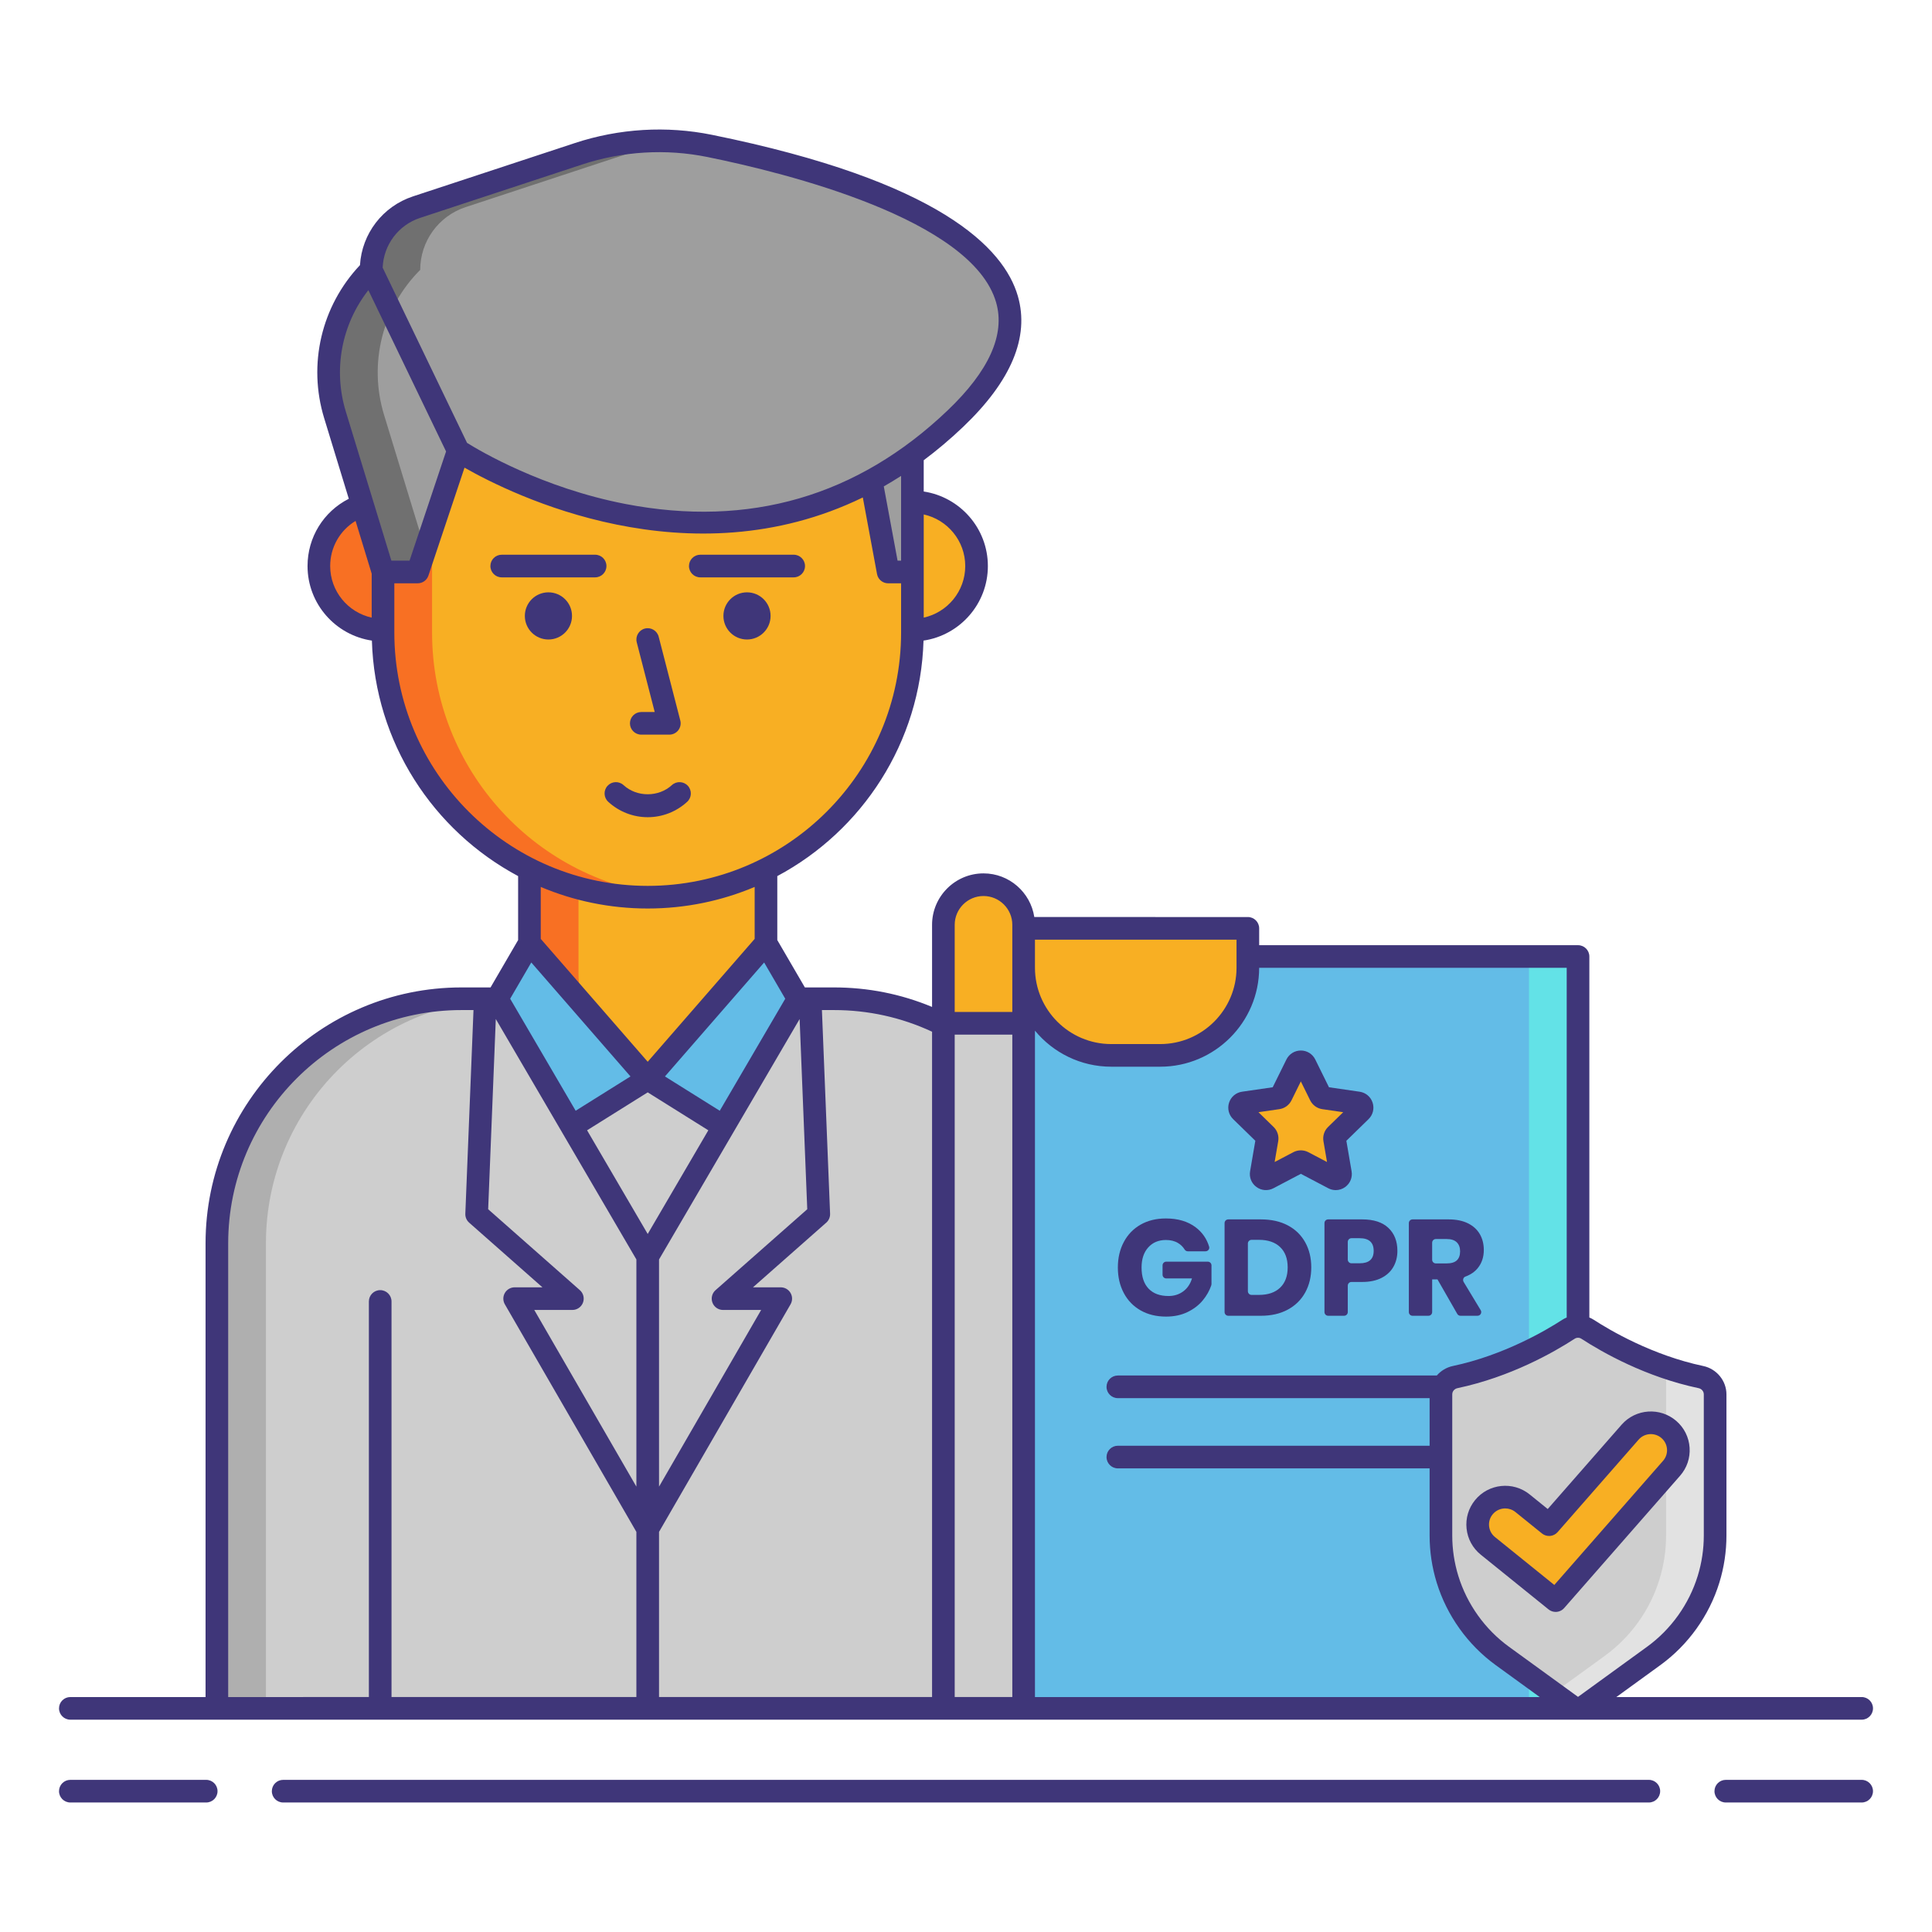 <?xml version="1.0" encoding="utf-8"?>
<!-- Generator: Adobe Illustrator 23.0.3, SVG Export Plug-In . SVG Version: 6.00 Build 0)  -->
<svg version="1.1" id="Layer_1" xmlns="http://www.w3.org/2000/svg" xmlns:xlink="http://www.w3.org/1999/xlink" x="0px" y="0px"
	 viewBox="0 0 256 256" style="enable-background:new 0 0 256 256;" xml:space="preserve">
<style type="text/css">
	.st0{fill:#F87023;}
	.st1{fill:#F8AF23;}
	.st2{fill:#CECECE;}
	.st3{fill:#AFAFAF;}
	.st4{fill:#63BCE7;}
	.st5{fill:#63E2E7;}
	.st6{fill:#9E9E9E;}
	.st7{fill:#707070;}
	.st8{fill:#3F3679;}
	.st9{fill:#E2E2E2;}
	.st10{fill:#6377E7;}
	.st11{fill:#F46275;}
	.st12{fill:#F8D323;}
	.st13{fill:#F43075;}
	.st14{fill:#F48875;}
</style>
<g>
	<circle class="st0" cx="50.751" cy="75.003" r="8.5"/>
	<circle class="st1" cx="120.899" cy="75.003" r="8.5"/>
	<path class="st2" d="M142.913,226.367H28.737v-61.618c0-17.9,14.511-32.41,32.41-32.41h49.356c17.9,0,32.41,14.511,32.41,32.41
		V226.367z"/>
	<g>
		<path class="st3" d="M67.647,132.339h-6.5c-17.9,0-32.41,14.51-32.41,32.41v61.618h6.5v-61.618
			C35.237,146.849,49.747,132.339,67.647,132.339z"/>
	</g>
	<path class="st1" d="M87.496,142.973h-3.343c-7.732,0-14-6.268-14-14v-23.491c0-7.732,6.268-14,14-14h3.343c7.732,0,14,6.268,14,14
		v23.491C101.496,136.705,95.228,142.973,87.496,142.973z"/>
	<g>
		<path class="st0" d="M76.654,128.973v-23.491c0-7.198,5.434-13.12,12.421-13.905c-0.519-0.058-1.044-0.095-1.579-0.095h-3.343
			c-7.732,0-14,6.268-14,14v23.491c0,7.732,6.268,14,14,14h3.343c0.534,0,1.06-0.036,1.579-0.095
			C82.087,142.093,76.654,136.171,76.654,128.973z"/>
	</g>
	<path class="st1" d="M85.825,118.882L85.825,118.882c-19.371,0-35.074-15.703-35.074-35.074V67.774
		c0-19.371,15.703-35.074,35.074-35.074h0c19.371,0,35.074,15.703,35.074,35.074v16.034
		C120.899,103.179,105.196,118.882,85.825,118.882z"/>
	<g>
		<path class="st0" d="M57.251,83.808V67.774c0-18.274,13.978-33.278,31.824-34.918c-1.071-0.098-2.154-0.156-3.25-0.156h0
			c-19.371,0-35.074,15.703-35.074,35.074v16.034c0,19.371,15.703,35.074,35.074,35.074h0c1.096,0,2.179-0.057,3.25-0.156
			C71.229,117.085,57.251,102.082,57.251,83.808z"/>
	</g>
	<polygon class="st4" points="70.154,124.97 85.825,142.973 72.859,151.089 65.863,132.339 	"/>
	<polygon class="st4" points="101.496,124.97 85.825,142.973 98.791,151.089 105.787,132.339 	"/>
	<polygon class="st2" points="65.863,132.339 85.825,166.48 85.825,202.58 68.195,172.077 75.844,172.077 63.158,160.883 
		64.302,132.346 	"/>
	<polygon class="st2" points="105.787,132.339 85.825,166.48 85.825,202.58 103.455,172.077 95.806,172.077 108.492,160.883 
		107.348,132.346 	"/>
	<rect x="125.003" y="135.592" class="st2" width="26.445" height="90.775"/>
	<rect x="135.637" y="126.742" class="st4" width="73.459" height="99.625"/>
	<g>
		<rect x="202.597" y="126.742" class="st5" width="6.5" height="99.625"/>
	</g>
	<polygon class="st6" points="120.899,75.791 117.685,75.791 114.472,58.469 120.899,56.469 	"/>
	<path class="st6" d="M50.751,75.791h4.595l5.375-16.072c0,0,36.125,24.125,65.875-4.25c22.888-21.83-14.228-32.415-32.567-36.136
		c-5.783-1.173-11.769-0.804-17.374,1.043l-21.46,7.07c-3.59,1.183-6.015,4.535-6.015,8.315v0l0,0
		c-5.026,5.026-6.868,12.415-4.791,19.212L50.751,75.791z"/>
	<g>
		<path class="st7" d="M55.68,35.76c0-3.78,2.426-7.132,6.015-8.315l21.46-7.07c2.416-0.796,4.904-1.3,7.415-1.542
			c-4.683-0.452-9.421,0.061-13.915,1.542l-21.46,7.07c-3.59,1.183-6.015,4.535-6.015,8.315c-5.026,5.026-6.868,12.415-4.791,19.212
			l6.362,20.819h4.595l0.995-2.976l-5.453-17.843C48.811,48.175,50.654,40.786,55.68,35.76z"/>
	</g>
	<path class="st1" d="M125.003,135.592v-13.048c0-2.937,2.381-5.317,5.317-5.317h0c2.937,0,5.317,2.381,5.317,5.317v13.048H125.003z
		"/>
	<path class="st1" d="M153.732,139.844h-6.479c-6.415,0-11.615-5.2-11.615-11.615v-5.218h29.709v5.218
		C165.347,134.644,160.146,139.844,153.732,139.844z"/>
	<g>
		<path class="st8" d="M158.433,162.624c0.874,0.661,1.468,1.518,1.785,2.572c0.091,0.304-0.159,0.607-0.476,0.607h-2.36
			c-0.176,0-0.329-0.101-0.422-0.251c-0.211-0.342-0.496-0.622-0.857-0.841c-0.446-0.271-0.981-0.406-1.607-0.406
			c-0.976,0-1.758,0.328-2.348,0.984s-0.885,1.544-0.885,2.664c0,1.216,0.31,2.149,0.93,2.799c0.62,0.65,1.501,0.976,2.646,0.976
			c0.734,0,1.379-0.202,1.933-0.605s0.945-0.979,1.174-1.725h-3.412c-0.27,0-0.489-0.219-0.489-0.489v-1.244
			c0-0.27,0.219-0.489,0.489-0.489h5.506c0.27,0,0.489,0.219,0.489,0.489v2.475c0,0.059-0.009,0.118-0.028,0.174
			c-0.243,0.714-0.618,1.378-1.128,1.992c-0.53,0.639-1.208,1.156-2.032,1.553c-0.825,0.397-1.767,0.596-2.826,0.596
			c-1.289,0-2.415-0.274-3.377-0.822c-0.963-0.548-1.707-1.315-2.23-2.303c-0.524-0.987-0.786-2.113-0.786-3.377
			s0.262-2.39,0.786-3.377c0.523-0.987,1.264-1.755,2.221-2.303c0.958-0.548,2.074-0.822,3.351-0.822
			C156.079,161.45,157.398,161.842,158.433,162.624z"/>
		<path class="st8" d="M172.945,171.266c-0.536,0.97-1.307,1.725-2.312,2.267c-1.006,0.542-2.188,0.813-3.549,0.813h-4.333
			c-0.27,0-0.489-0.219-0.489-0.489v-11.792c0-0.27,0.219-0.489,0.489-0.489h4.333c1.373,0,2.559,0.265,3.558,0.794
			c1,0.53,1.767,1.276,2.303,2.24s0.804,2.071,0.804,3.323C173.749,169.186,173.481,170.297,172.945,171.266z M169.622,170.625
			c0.668-0.638,1.002-1.535,1.002-2.691s-0.334-2.053-1.002-2.691c-0.668-0.638-1.604-0.958-2.808-0.958h-0.975
			c-0.27,0-0.489,0.219-0.489,0.489v6.319c0,0.27,0.219,0.489,0.489,0.489h0.975C168.017,171.582,168.954,171.264,169.622,170.625z"
			/>
		<path class="st8" d="M178.588,170.355v3.501c0,0.27-0.219,0.489-0.489,0.489h-2.111c-0.27,0-0.489-0.219-0.489-0.489v-11.792
			c0-0.27,0.219-0.489,0.489-0.489h4.514c1.517,0,2.673,0.376,3.468,1.129c0.795,0.752,1.192,1.767,1.192,3.043
			c0,0.795-0.178,1.502-0.533,2.123s-0.882,1.108-1.58,1.463c-0.699,0.355-1.547,0.533-2.547,0.533h-1.426
			C178.807,169.867,178.588,170.085,178.588,170.355z M182.02,165.748c0-1.12-0.62-1.68-1.86-1.68h-1.083
			c-0.27,0-0.489,0.219-0.489,0.489v2.346c0,0.27,0.219,0.489,0.489,0.489h1.083C181.4,167.392,182.02,166.845,182.02,165.748z"/>
		<path class="st8" d="M193.519,174.346c-0.175,0-0.337-0.094-0.424-0.246l-2.622-4.576h-0.705v4.333
			c0,0.27-0.219,0.489-0.489,0.489h-2.111c-0.27,0-0.489-0.219-0.489-0.489v-11.792c0-0.27,0.219-0.489,0.489-0.489h4.785
			c1.011,0,1.866,0.175,2.564,0.524s1.222,0.828,1.571,1.436c0.349,0.608,0.524,1.304,0.524,2.086c0,0.928-0.256,1.716-0.768,2.366
			c-0.409,0.52-0.967,0.909-1.673,1.167c-0.283,0.103-0.384,0.456-0.228,0.714l2.256,3.734c0.197,0.326-0.038,0.742-0.418,0.742
			H193.519z M189.768,166.921c0,0.27,0.219,0.489,0.489,0.489h1.426c0.614,0,1.066-0.135,1.354-0.406
			c0.289-0.271,0.434-0.671,0.434-1.201c0-0.505-0.147-0.903-0.442-1.192c-0.295-0.289-0.744-0.434-1.346-0.434h-1.426
			c-0.27,0-0.489,0.219-0.489,0.489V166.921z"/>
	</g>
	<path class="st1" d="M172.933,141.05l2.019,4.09c0.092,0.186,0.27,0.315,0.475,0.345l4.514,0.656
		c0.517,0.075,0.724,0.711,0.35,1.076l-3.266,3.184c-0.149,0.145-0.217,0.354-0.181,0.558l0.771,4.496
		c0.088,0.515-0.453,0.908-0.915,0.665l-4.037-2.123c-0.184-0.097-0.403-0.097-0.587,0l-4.037,2.123
		c-0.463,0.243-1.004-0.15-0.915-0.665l0.771-4.496c0.035-0.205-0.033-0.413-0.181-0.558l-3.266-3.184
		c-0.374-0.365-0.168-1.001,0.35-1.076l4.514-0.656c0.205-0.03,0.383-0.159,0.475-0.345l2.019-4.09
		C172.033,140.581,172.701,140.581,172.933,141.05z"/>
	<path class="st2" d="M207.828,176.137c-2.424,1.574-8.093,4.872-15.016,6.335c-1.091,0.23-1.882,1.175-1.882,2.29v18.698
		c0,1.966,0.294,3.92,0.872,5.799v0c1.257,4.085,3.807,7.65,7.265,10.16l9.204,6.68c0.492,0.357,1.158,0.357,1.65,0l9.204-6.68
		c3.459-2.51,6.008-6.076,7.265-10.16v0c0.578-1.879,0.872-3.833,0.872-5.799v-18.698c0-1.115-0.791-2.059-1.882-2.29
		c-6.923-1.462-12.592-4.76-15.016-6.335C209.592,175.635,208.601,175.635,207.828,176.137z"/>
	<g>
		<path class="st9" d="M225.382,182.472c-1.618-0.342-3.163-0.786-4.618-1.283v22.271c0,1.966-0.294,3.92-0.872,5.799
			c-1.257,4.085-3.807,7.65-7.265,10.16l-6.779,4.92l2.425,1.76c0.492,0.357,1.158,0.357,1.65,0l9.204-6.68
			c3.459-2.51,6.008-6.076,7.265-10.16c0.578-1.879,0.872-3.833,0.872-5.799v-18.698
			C227.263,183.647,226.472,182.702,225.382,182.472z"/>
	</g>
	<path class="st1" d="M215.999,189.77l-10.737,12.257l-3.519-2.843c-1.567-1.265-3.863-1.024-5.129,0.538
		c-1.268,1.559-1.028,3.848,0.537,5.113l8.982,7.252l15.361-17.533c1.325-1.512,1.169-3.809-0.349-5.13
		C219.629,188.104,217.322,188.257,215.999,189.77z"/>
	<g>
		<circle class="st8" cx="72.669" cy="81.612" r="3.125"/>
		<circle class="st8" cx="98.981" cy="81.612" r="3.125"/>
	</g>
	<g>
		<path class="st8" d="M27.323,235.84H9.32c-0.829,0-1.5,0.671-1.5,1.5s0.671,1.5,1.5,1.5h18.003c0.829,0,1.5-0.671,1.5-1.5
			S28.152,235.84,27.323,235.84z"/>
		<path class="st8" d="M246.68,235.84h-18.003c-0.829,0-1.5,0.671-1.5,1.5s0.671,1.5,1.5,1.5h18.003c0.829,0,1.5-0.671,1.5-1.5
			S247.509,235.84,246.68,235.84z"/>
		<path class="st8" d="M218.479,235.84H37.521c-0.829,0-1.5,0.671-1.5,1.5s0.671,1.5,1.5,1.5h180.959c0.829,0,1.5-0.671,1.5-1.5
			S219.308,235.84,218.479,235.84z"/>
		<path class="st8" d="M9.32,227.867h19.417h96.267h10.634h7.276h8.535h57.629c0.006,0,0.013,0.001,0.019,0.001
			c0.006,0,0.013-0.001,0.019-0.001h37.565c0.829,0,1.5-0.671,1.5-1.5s-0.671-1.5-1.5-1.5h-32.507l5.833-4.233
			c3.698-2.683,6.474-6.566,7.818-10.934c0.623-2.023,0.938-4.123,0.938-6.24v-18.698c0-1.801-1.292-3.381-3.071-3.758
			c-6.794-1.435-12.41-4.761-14.509-6.125c-0.187-0.122-0.385-0.22-0.586-0.305v-47.832c0-0.829-0.671-1.5-1.5-1.5h-42.25v-2.231
			c0-0.829-0.671-1.5-1.5-1.5H137.05c-0.501-3.269-3.323-5.783-6.73-5.783c-3.759,0-6.817,3.058-6.817,6.817v10.879
			c-4.116-1.714-8.48-2.585-13-2.585h-3.854l-3.654-6.275v-8.475c11.236-6.001,18.983-17.696,19.376-31.206
			c4.816-0.716,8.527-4.867,8.527-9.879c0-5.003-3.697-9.148-8.5-9.875v-4.146c1.761-1.315,3.508-2.784,5.233-4.429
			c6.367-6.073,8.804-11.898,7.242-17.313c-1.837-6.372-10.364-15.253-40.545-21.378c-6.006-1.218-12.279-0.842-18.142,1.088
			l-21.46,7.07c-4.014,1.322-6.774,4.937-7.027,9.112c-5.111,5.414-6.931,13.126-4.745,20.278l3.264,10.68
			c-3.347,1.697-5.467,5.103-5.467,8.913c0,5.013,3.711,9.163,8.527,9.879c0.393,13.51,8.14,25.204,19.376,31.205v8.477L65,130.839
			h-3.853c-18.698,0-33.91,15.212-33.91,33.91v60.118H9.32c-0.829,0-1.5,0.671-1.5,1.5S8.491,227.867,9.32,227.867z M76.836,170.953
			L64.685,160.23l1.011-25.205l18.629,31.861v30.101l-13.531-23.41h5.049c0.624,0,1.183-0.386,1.403-0.97
			C77.467,172.024,77.304,171.365,76.836,170.953z M70.397,127.533l13.144,15.1l-7.263,4.546L67.6,132.337L70.397,127.533z
			 M85.825,144.743l8.032,5.027l-8.032,13.738l-8.033-13.738L85.825,144.743z M101.253,127.534l2.797,4.804l-8.678,14.842
			l-7.263-4.546L101.253,127.534z M94.403,172.607c0.22,0.583,0.779,0.97,1.403,0.97h5.049l-13.53,23.41v-30.101l18.629-31.862
			l1.011,25.206l-12.151,10.722C94.346,171.365,94.183,172.024,94.403,172.607z M126.503,137.092h7.634v87.774h-7.634V137.092z
			 M225.072,183.939c0.407,0.086,0.691,0.424,0.691,0.822v18.698c0,1.818-0.271,3.621-0.806,5.358
			c-1.154,3.75-3.538,7.083-6.712,9.388l-9.148,6.639l-9.148-6.639c-3.175-2.304-5.559-5.638-6.713-9.388
			c-0.534-1.737-0.805-3.54-0.805-5.358v-18.698c0-0.398,0.284-0.736,0.691-0.822c7.024-1.484,12.741-4.737,15.523-6.544h0
			c0.139-0.09,0.295-0.136,0.451-0.136c0.156,0,0.313,0.045,0.452,0.136C212.331,179.202,218.047,182.456,225.072,183.939z
			 M207.597,174.574c-0.201,0.086-0.399,0.184-0.586,0.306h0c-2.1,1.363-7.716,4.69-14.509,6.125
			c-0.848,0.179-1.579,0.637-2.118,1.257h-42.263c-0.829,0-1.5,0.671-1.5,1.5s0.671,1.5,1.5,1.5h41.31v6.306h-41.31
			c-0.829,0-1.5,0.671-1.5,1.5s0.671,1.5,1.5,1.5h41.31v8.893c0,2.118,0.315,4.218,0.938,6.24c1.344,4.367,4.12,8.25,7.818,10.934
			l5.833,4.233h-52.571h-8.535h-5.776v-88.299c2.407,2.915,6.048,4.776,10.115,4.776h6.479c7.227,0,13.107-5.876,13.114-13.102
			h40.751V174.574z M163.847,128.229c0,5.577-4.538,10.115-10.115,10.115h-6.479c-5.578,0-10.115-4.538-10.115-10.115v-3.718h26.709
			V128.229z M126.503,122.544c0-2.104,1.712-3.817,3.817-3.817s3.817,1.712,3.817,3.817v0.466v5.218v5.863h-7.634V122.544z
			 M123.503,136.705v88.161H87.325v-21.884l17.429-30.155c0.268-0.464,0.268-1.036,0-1.5c-0.268-0.464-0.763-0.75-1.299-0.75h-3.682
			l9.711-8.569c0.339-0.299,0.525-0.734,0.507-1.185l-1.082-26.984h1.594C115.049,133.839,119.419,134.808,123.503,136.705z
			 M127.899,75.003c0,3.345-2.359,6.145-5.5,6.834v-6.047v-7.622C125.54,68.858,127.899,71.659,127.899,75.003z M119.399,67.774
			v6.517h-0.466l-1.826-9.84c0.765-0.436,1.53-0.9,2.292-1.39V67.774z M55.665,28.871l21.46-7.07
			c5.367-1.769,11.109-2.114,16.606-0.998c10.444,2.119,35.079,8.239,38.26,19.269c1.228,4.256-0.936,9.072-6.43,14.312
			c-11.94,11.388-26.296,15.559-42.672,12.398c-11.038-2.131-19.319-7.046-21.002-8.099L50.704,35.466
			C50.826,32.451,52.778,29.821,55.665,28.871z M48.81,38.448l10.296,21.373l-4.839,14.47h-2.406l-6.038-19.757
			C44.117,48.95,45.271,42.97,48.81,38.448z M43.751,75.003c0-2.485,1.292-4.723,3.364-5.978l2.136,6.99v5.822
			C46.11,81.148,43.751,78.348,43.751,75.003z M52.251,83.808v-6.517h3.096c0.645,0,1.218-0.413,1.422-1.024l4.782-14.299
			c6.331,3.613,29.714,15.166,52.776,3.948l1.883,10.149c0.132,0.711,0.751,1.227,1.475,1.227h1.714v6.517
			c0,18.513-15.061,33.574-33.574,33.574S52.251,102.32,52.251,83.808z M85.825,120.382c5.022,0,9.81-1.019,14.171-2.858v6.885
			l-14.171,16.28l-14.171-16.28v-6.885C76.014,119.363,80.803,120.382,85.825,120.382z M30.237,164.749
			c0-17.044,13.866-30.91,30.91-30.91h1.594l-1.082,26.984c-0.018,0.451,0.168,0.886,0.506,1.185l9.711,8.569h-3.682
			c-0.536,0-1.031,0.286-1.299,0.75c-0.268,0.464-0.268,1.036,0,1.5l17.429,30.155v21.884H51.878V172.45c0-0.829-0.671-1.5-1.5-1.5
			s-1.5,0.671-1.5,1.5v52.417H30.237V164.749z"/>
		<path class="st8" d="M164.578,144.657c-0.808,0.117-1.467,0.673-1.72,1.45c-0.252,0.777-0.046,1.614,0.54,2.185l2.939,2.865
			l-0.694,4.046c-0.138,0.805,0.187,1.603,0.848,2.083c0.661,0.48,1.52,0.543,2.245,0.163l3.633-1.91l3.633,1.91
			c0.314,0.166,0.655,0.247,0.994,0.247c0.439,0,0.877-0.138,1.25-0.409c0.661-0.48,0.986-1.279,0.848-2.084l-0.694-4.045
			l2.939-2.866c0.585-0.57,0.792-1.407,0.539-2.185c-0.253-0.777-0.912-1.333-1.72-1.45l-4.062-0.59l-1.817-3.681
			c-0.362-0.732-1.094-1.188-1.911-1.188c-0.817,0-1.549,0.455-1.911,1.188l-1.816,3.68L164.578,144.657z M171.128,145.804
			l1.239-2.511l1.239,2.511c0.311,0.629,0.91,1.065,1.604,1.166l2.771,0.403l-2.004,1.954c-0.503,0.49-0.732,1.195-0.614,1.886
			l0.474,2.76l-2.479-1.303c-0.62-0.325-1.361-0.325-1.983,0l-2.479,1.303l0.474-2.76c0.119-0.69-0.11-1.395-0.613-1.886
			l-2.005-1.955l2.771-0.403C170.215,146.87,170.815,146.435,171.128,145.804z"/>
		<path class="st8" d="M202.685,198.017c-2.205-1.781-5.452-1.44-7.234,0.758c-0.866,1.064-1.265,2.402-1.123,3.767
			c0.143,1.366,0.81,2.595,1.88,3.46l8.982,7.252c0.277,0.224,0.61,0.333,0.942,0.333c0.418,0,0.833-0.174,1.129-0.512l15.36-17.533
			c0.905-1.033,1.353-2.356,1.26-3.726c-0.092-1.371-0.715-2.622-1.752-3.525c-2.138-1.861-5.394-1.641-7.259,0.49l-9.788,11.172
			L202.685,198.017z M206.39,203.015l10.737-12.257c0,0,0,0,0,0c0.777-0.889,2.139-0.98,3.032-0.203
			c0.432,0.375,0.69,0.896,0.729,1.464c0.039,0.568-0.147,1.117-0.523,1.546l-14.411,16.449l-7.86-6.346
			c-0.445-0.36-0.723-0.871-0.782-1.438c-0.059-0.566,0.106-1.121,0.467-1.564c0.423-0.521,1.044-0.792,1.67-0.792
			c0.475,0,0.954,0.156,1.352,0.477l3.519,2.843C204.945,203.699,205.86,203.621,206.39,203.015z"/>
		<path class="st8" d="M78.856,73.503H66.481c-0.829,0-1.5,0.671-1.5,1.5s0.671,1.5,1.5,1.5h12.375c0.829,0,1.5-0.671,1.5-1.5
			S79.685,73.503,78.856,73.503z"/>
		<path class="st8" d="M92.793,76.503h12.375c0.829,0,1.5-0.671,1.5-1.5s-0.671-1.5-1.5-1.5H92.793c-0.829,0-1.5,0.671-1.5,1.5
			S91.965,76.503,92.793,76.503z"/>
		<path class="st8" d="M84.972,97.344h3.718c0.464,0,0.902-0.215,1.186-0.581c0.284-0.367,0.383-0.844,0.267-1.293l-2.865-11.106
			c-0.207-0.803-1.027-1.283-1.827-1.078c-0.802,0.207-1.285,1.025-1.078,1.827l2.381,9.232h-1.782c-0.829,0-1.5,0.671-1.5,1.5
			S84.143,97.344,84.972,97.344z"/>
		<path class="st8" d="M91.054,106.244c0.61-0.56,0.652-1.509,0.092-2.12c-0.56-0.61-1.509-0.651-2.12-0.092
			c-1.762,1.616-4.643,1.615-6.403,0c-0.61-0.56-1.559-0.519-2.119,0.092c-0.56,0.61-0.519,1.56,0.092,2.119
			c1.435,1.316,3.292,2.041,5.229,2.041C87.761,108.284,89.618,107.56,91.054,106.244z"/>
	</g>
</g>
</svg>
